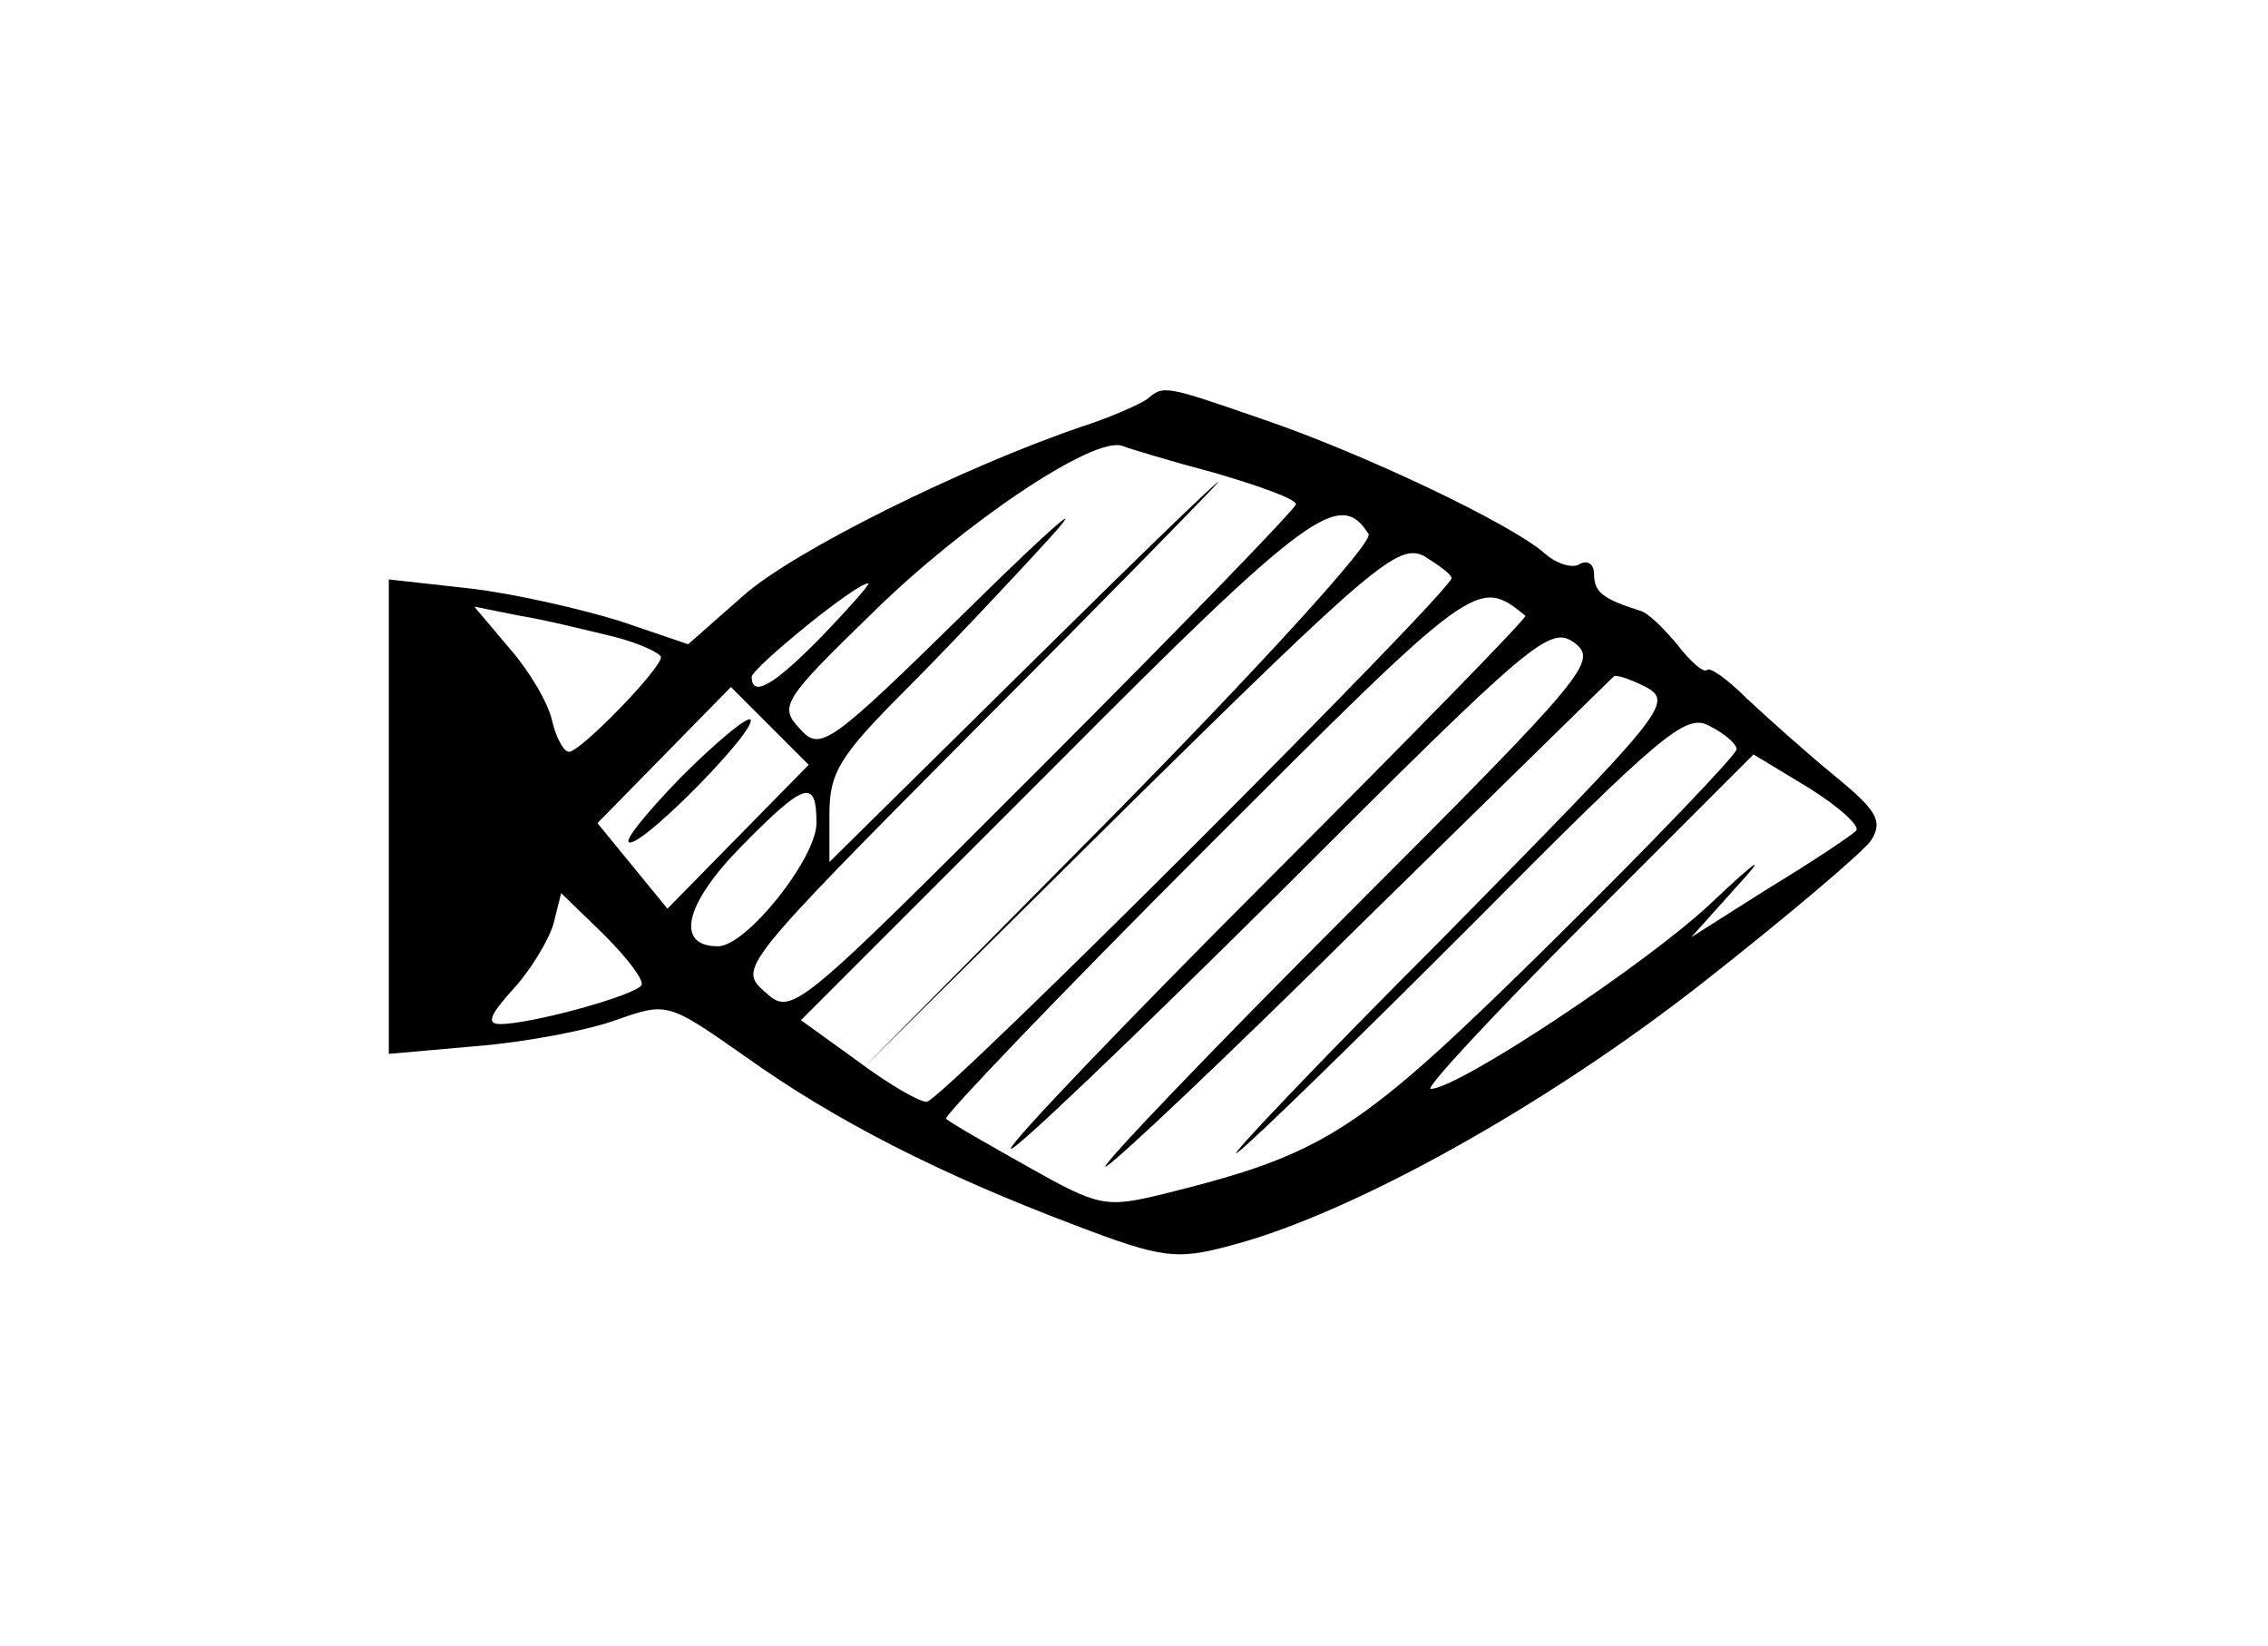 <?xml version="1.0" standalone="no"?>
<!DOCTYPE svg PUBLIC "-//W3C//DTD SVG 20010904//EN"
 "http://www.w3.org/TR/2001/REC-SVG-20010904/DTD/svg10.dtd">
<svg version="1.0" xmlns="http://www.w3.org/2000/svg"
 width="175pt" height="127pt" viewBox="0 0 175 127"
 preserveAspectRatio="xMidYMid meet">
<g transform="translate(0,127) scale(0.1,-0.1)"
fill="#000000" stroke="none">
<path d="M885 962 c-6 -4 -28 -14 -50 -21 -91 -31 -223 -96 -262 -131 l-42
-37 -53 18 c-29 9 -81 21 -115 25 l-63 7 0 -183 0 -183 68 6 c37 3 85 12 107
20 40 14 40 14 100 -28 70 -50 151 -91 254 -130 68 -26 79 -27 120 -16 93 24
244 108 365 203 65 51 124 101 130 110 9 15 4 23 -29 50 -22 18 -52 45 -67 59
-15 15 -29 25 -31 22 -3 -2 -13 7 -23 20 -11 13 -23 25 -29 26 -28 9 -35 14
-35 28 0 8 -5 11 -11 8 -5 -4 -18 0 -27 8 -26 23 -140 77 -216 103 -78 27 -78
27 -91 16z m53 -57 c34 -10 62 -20 62 -24 0 -3 -88 -94 -195 -201 -193 -193
-194 -194 -215 -175 -20 18 -20 19 162 202 101 101 185 187 188 191 2 4 -64
-60 -148 -143 l-152 -150 0 37 c0 32 8 45 58 95 32 32 82 85 112 118 30 33 2
9 -61 -53 -110 -108 -116 -112 -132 -94 -16 17 -13 22 56 89 70 69 171 137
193 129 5 -2 38 -12 72 -21z m118 -47 c4 -6 -83 -101 -192 -212 l-199 -201
206 204 c189 186 208 202 228 192 11 -7 21 -14 21 -17 0 -10 -394 -404 -405
-404 -6 0 -30 14 -54 32 l-43 31 197 197 c195 196 219 213 241 178z m-421 -78
c-37 -38 -55 -49 -55 -32 1 7 80 72 90 72 2 0 -14 -18 -35 -40z m542 15 c2 -1
-87 -92 -197 -202 -110 -110 -200 -204 -200 -209 0 -5 93 84 208 198 195 195
208 206 227 192 18 -14 10 -24 -175 -209 -107 -107 -191 -195 -187 -195 4 0
93 84 198 188 105 103 192 188 194 190 2 2 13 -2 25 -8 22 -12 14 -20 -156
-193 -99 -99 -170 -174 -159 -166 11 8 92 87 182 177 146 147 164 162 182 152
12 -6 21 -14 21 -18 0 -4 -64 -71 -142 -148 -150 -148 -175 -164 -300 -195
-45 -11 -50 -10 -105 21 -32 18 -60 34 -63 37 -2 2 88 96 200 208 209 209 210
210 247 180z m-704 -16 c20 -5 37 -13 37 -16 0 -9 -62 -73 -71 -73 -4 0 -10
11 -13 24 -3 14 -18 39 -33 56 l-27 32 35 -7 c19 -3 51 -11 72 -16z m97 -154
l-55 -56 -27 33 -27 33 52 53 51 52 30 -30 30 -30 -54 -55z m862 4 c-4 -4 -34
-24 -67 -44 l-60 -38 35 39 c24 26 17 22 -20 -13 -50 -47 -195 -143 -216 -143
-5 0 49 58 120 129 l129 129 43 -26 c24 -15 40 -30 36 -33z m-802 6 c0 -27
-54 -95 -76 -95 -33 0 -26 32 17 76 50 51 59 54 59 19z m-135 -125 c-5 -8 -85
-30 -109 -30 -11 0 -8 7 10 27 13 14 27 37 31 50 l6 24 33 -32 c18 -18 31 -35
29 -39z"/>
<path d="M525 670 c-27 -28 -45 -50 -39 -50 13 0 99 88 93 95 -3 2 -27 -18
-54 -45z"/>
</g>
</svg>
